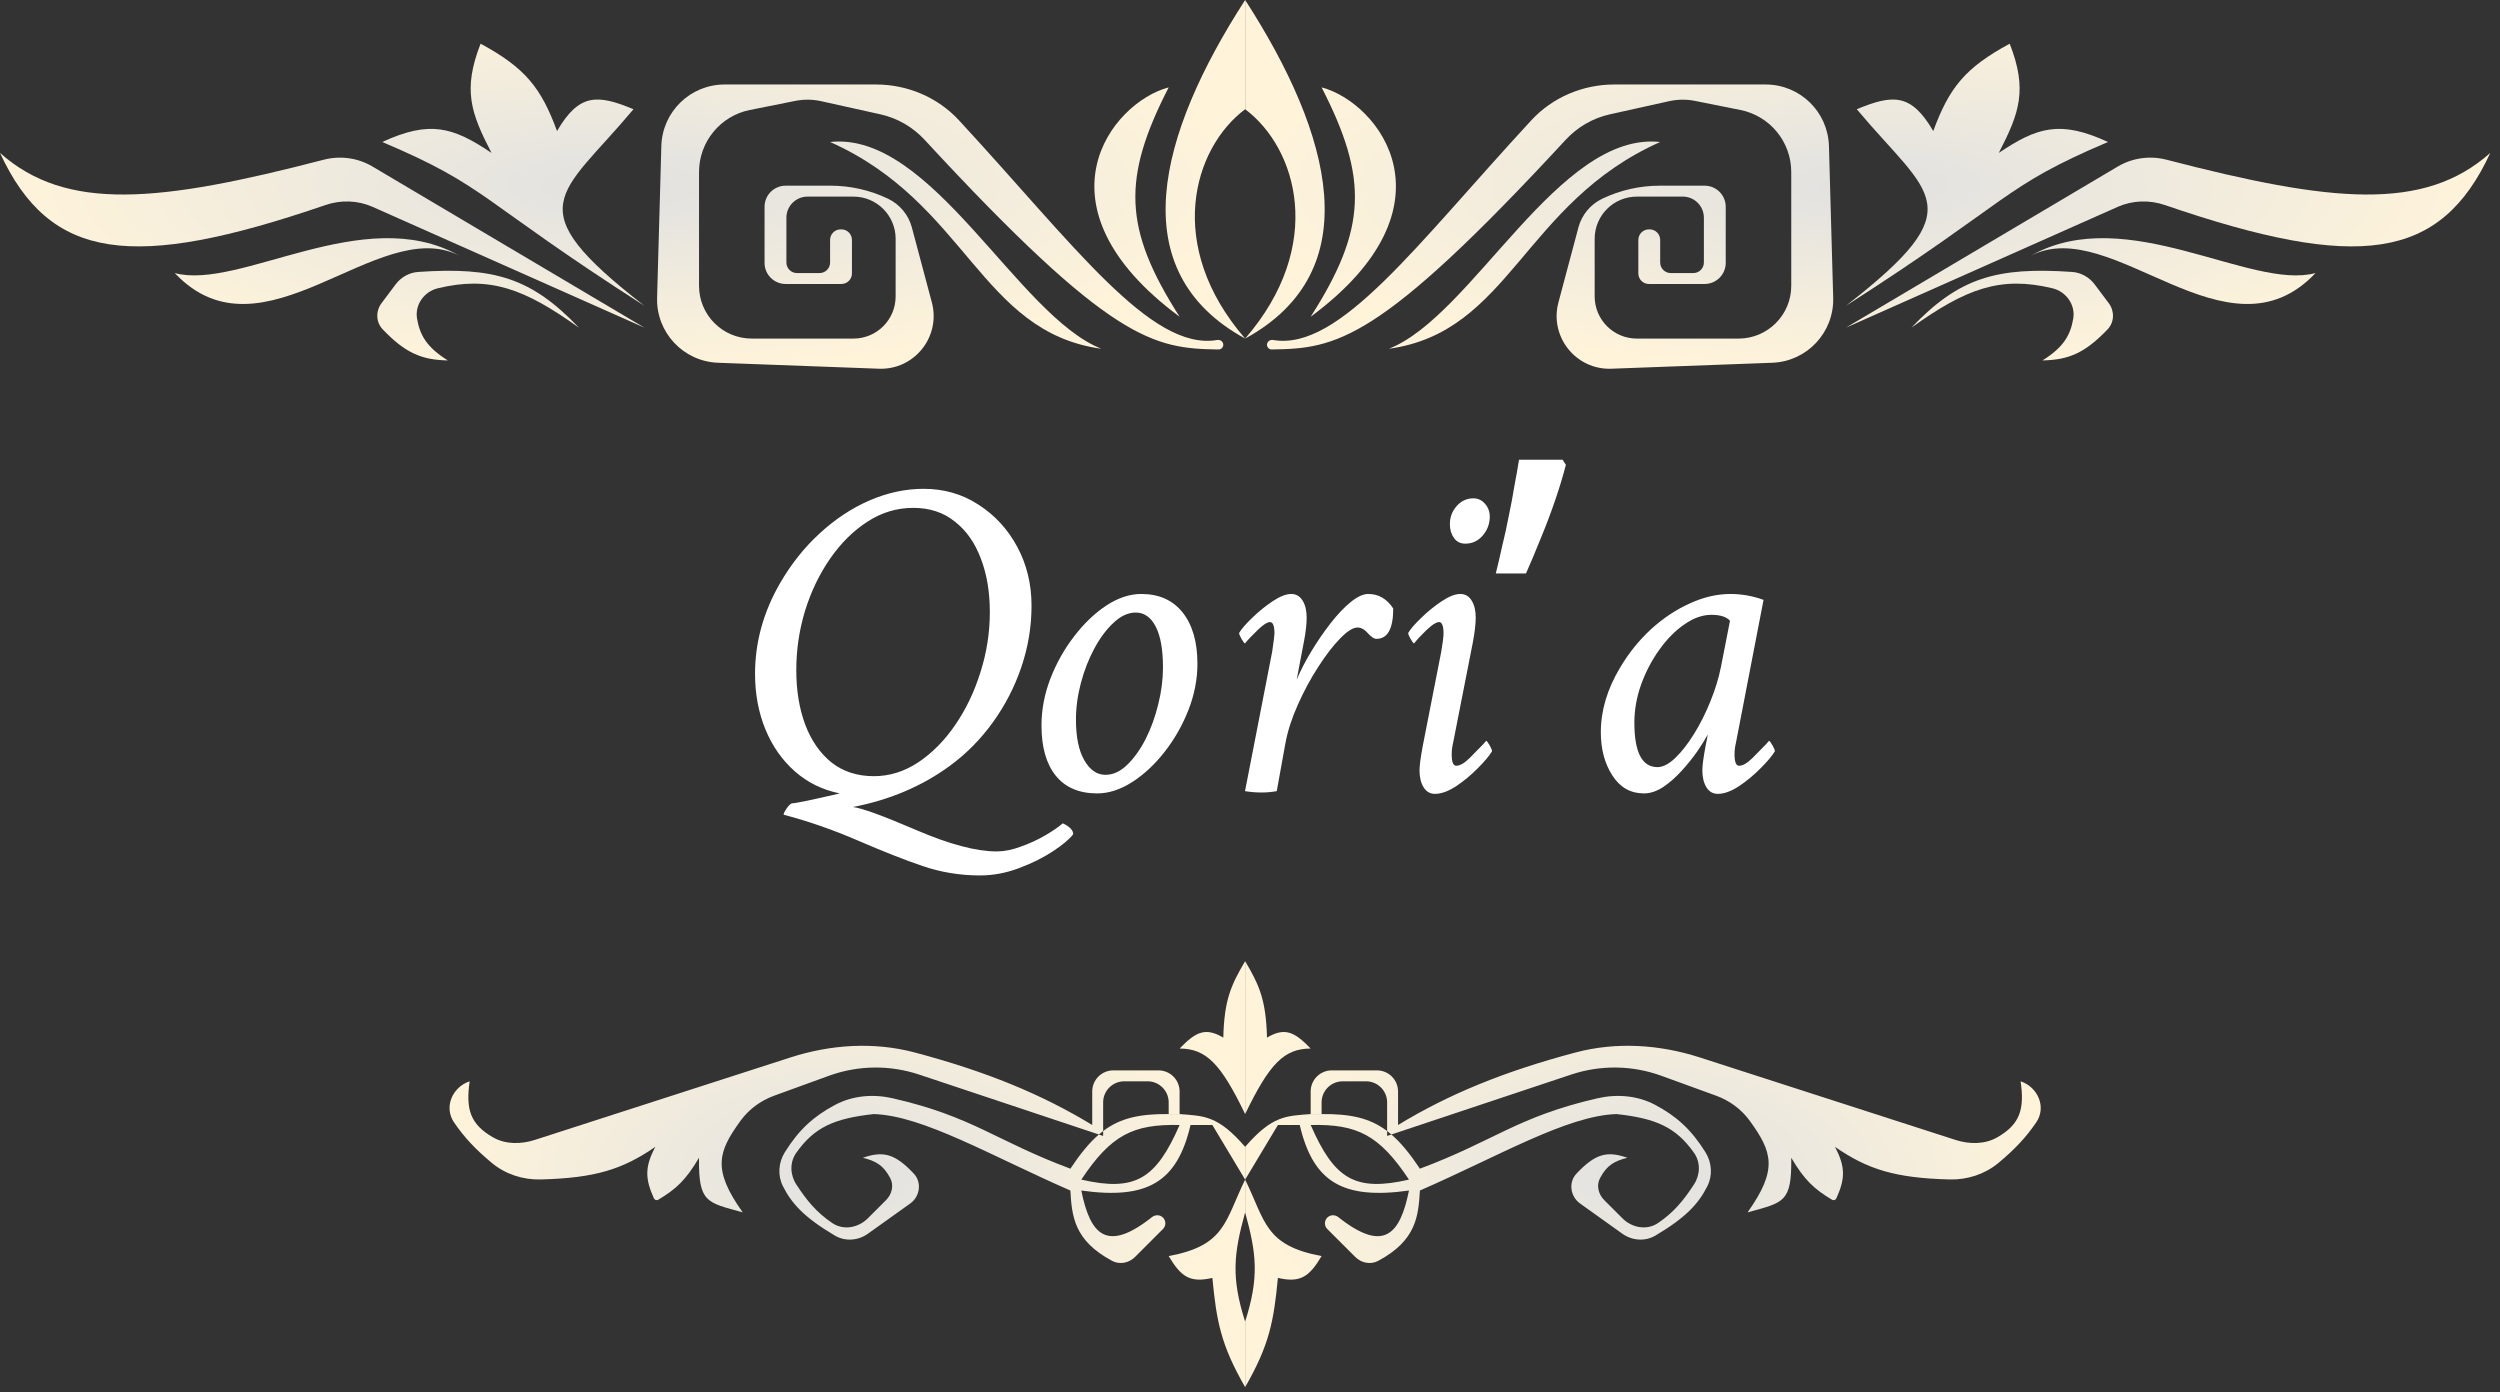 <svg width="237" height="132" viewBox="0 0 237 132" fill="none" xmlns="http://www.w3.org/2000/svg">
<rect x="0" y="0" width="237" height="132" fill="#333333" stroke="none"/>
<path d="M50.712 108.06C49.389 108.487 47.921 108.504 46.717 107.809C44.579 106.575 44.141 105.154 44.523 102.508V102.508C42.88 103.056 42.063 104.953 43.034 106.388C43.998 107.812 45.094 108.974 46.627 110.246C47.917 111.316 49.57 111.855 51.246 111.812C56.441 111.679 59.035 110.851 62.126 108.72C61.105 110.641 61.162 111.76 61.989 113.6C62.06 113.76 62.257 113.822 62.408 113.731C64.082 112.73 65.004 111.892 66.267 109.756C66.215 114.032 66.984 113.977 70.409 114.933C67.519 110.86 68.052 109.221 70.198 106.254C70.996 105.151 72.126 104.331 73.405 103.866L78.578 101.985C81.334 100.982 84.349 100.942 87.131 101.869L104.173 107.55C104.307 107.435 104.442 107.326 104.578 107.223V104.508C104.578 103.403 105.474 102.508 106.578 102.508H108.791C109.896 102.508 110.791 103.403 110.791 104.508V105.614H111.826V103.472C111.826 102.368 110.931 101.472 109.826 101.472H105.543C104.438 101.472 103.543 102.368 103.543 103.472V106.65C98.774 103.748 93.532 101.584 86.726 99.777C82.846 98.747 78.753 99.014 74.933 100.247L50.712 108.06Z" fill="url(#paint0_radial_692_2106)"/>
<path fill-rule="evenodd" clip-rule="evenodd" d="M118.039 111.827V108.721C115.458 105.74 114.163 105.799 111.826 105.614H110.791C108.063 105.589 106.222 105.979 104.578 107.223V107.685L104.173 107.55C103.27 108.327 102.409 109.382 101.472 110.791C94.422 108.167 92.242 105.859 84.63 104.117C82.793 103.696 80.838 103.854 79.173 104.739C77.141 105.82 75.748 107.075 74.4 109.235C73.798 110.201 73.705 111.42 74.215 112.438C75.049 114.107 76.25 115.417 79.138 117.128C80.119 117.709 81.35 117.62 82.278 116.957L86.28 114.099C87.218 113.429 87.413 112.09 86.621 111.251C84.83 109.354 83.723 109.09 81.799 109.756C83.024 110.067 83.747 110.456 84.396 111.688C84.76 112.378 84.552 113.216 84 113.767L82.275 115.492C81.371 116.397 79.966 116.664 78.906 115.948C77.391 114.927 76.478 113.802 75.488 112.283C74.894 111.372 74.854 110.185 75.48 109.296C77.188 106.871 79.076 106.022 82.834 105.614C87.514 105.758 93.973 109.592 101.472 112.862C101.61 115.305 101.827 117.608 105.43 119.531C106.15 119.915 107.027 119.733 107.604 119.156L110.252 116.508C110.55 116.21 110.55 115.727 110.252 115.429V115.429C109.971 115.149 109.521 115.134 109.21 115.381C104.882 118.812 103.349 117.017 102.508 112.862C108.784 113.743 111.6 112.063 112.862 106.65H114.933L118.039 111.827ZM102.508 111.827C105.324 107.593 107.416 106.549 111.826 106.65C109.581 111.782 107.623 113.001 102.508 111.827Z" fill="url(#paint1_radial_692_2106)"/>
<path d="M118.039 114.933V111.827C116.112 115.763 116.189 118.074 110.791 119.075C111.96 121.038 112.806 121.636 114.933 121.146C115.324 125.201 115.717 127.472 118.039 131.5V125.287C116.703 121.107 116.952 118.865 118.039 114.933Z" fill="url(#paint2_radial_692_2106)"/>
<path d="M115.968 98.366C116.06 94.792 116.696 93.394 118.039 91.118V105.614C115.722 100.811 114.342 99.414 111.826 99.401C113.364 97.812 114.276 97.364 115.968 98.366Z" fill="url(#paint3_radial_692_2106)"/>
<path d="M185.366 108.06C186.689 108.487 188.157 108.504 189.361 107.809C191.499 106.575 191.937 105.154 191.555 102.508V102.508C193.198 103.056 194.015 104.953 193.044 106.388C192.08 107.812 190.984 108.974 189.451 110.246C188.161 111.316 186.509 111.855 184.832 111.812C179.637 111.679 177.043 110.851 173.952 108.72C174.973 110.641 174.916 111.76 174.09 113.6C174.018 113.76 173.821 113.822 173.67 113.731C171.996 112.73 171.074 111.892 169.811 109.756C169.863 114.032 169.094 113.977 165.669 114.933C168.559 110.86 168.026 109.221 165.88 106.254C165.082 105.151 163.952 104.331 162.673 103.866L157.5 101.985C154.744 100.982 151.729 100.942 148.947 101.869L131.905 107.55C131.771 107.435 131.636 107.326 131.5 107.223V104.508C131.5 103.403 130.604 102.508 129.5 102.508H127.287C126.183 102.508 125.287 103.403 125.287 104.508V105.614H124.252V103.472C124.252 102.368 125.147 101.472 126.252 101.472H130.535C131.64 101.472 132.535 102.368 132.535 103.472V106.65C137.304 103.748 142.546 101.584 149.352 99.777C153.232 98.747 157.325 99.014 161.145 100.247L185.366 108.06Z" fill="url(#paint4_radial_692_2106)"/>
<path fill-rule="evenodd" clip-rule="evenodd" d="M118.039 111.827V108.721C120.62 105.74 121.915 105.799 124.252 105.614H125.287C128.015 105.589 129.856 105.979 131.5 107.223V107.685L131.905 107.55C132.808 108.327 133.669 109.382 134.606 110.791C141.656 108.167 143.836 105.859 151.448 104.117C153.285 103.696 155.24 103.854 156.905 104.739C158.938 105.82 160.33 107.075 161.678 109.235C162.281 110.201 162.373 111.42 161.863 112.438C161.029 114.107 159.828 115.417 156.941 117.128C155.96 117.709 154.728 117.62 153.8 116.957L149.798 114.099C148.86 113.429 148.665 112.09 149.457 111.251C151.248 109.354 152.355 109.09 154.279 109.756C153.054 110.067 152.331 110.456 151.682 111.688C151.319 112.378 151.526 113.216 152.078 113.767L153.803 115.492C154.708 116.397 156.112 116.664 157.173 115.948C158.687 114.927 159.6 113.802 160.591 112.283C161.184 111.372 161.224 110.185 160.598 109.296C158.89 106.871 157.002 106.022 153.244 105.614C148.564 105.758 142.105 109.592 134.606 112.862C134.468 115.305 134.251 117.608 130.648 119.531C129.928 119.915 129.051 119.733 128.474 119.156L125.826 116.508C125.528 116.21 125.528 115.727 125.826 115.429V115.429C126.107 115.149 126.557 115.134 126.868 115.381C131.196 118.812 132.729 117.017 133.571 112.862C127.294 113.743 124.478 112.063 123.216 106.65H121.145L118.039 111.827ZM133.571 111.827C130.754 107.593 128.662 106.549 124.252 106.65C126.497 111.782 128.455 113.001 133.571 111.827Z" fill="url(#paint5_radial_692_2106)"/>
<path d="M118.039 114.933V111.827C119.967 115.763 119.889 118.074 125.287 119.075C124.119 121.038 123.273 121.636 121.145 121.146C120.754 125.201 120.361 127.472 118.039 131.5V125.287C119.375 121.107 119.126 118.865 118.039 114.933Z" fill="url(#paint6_radial_692_2106)"/>
<path d="M120.11 98.366C120.019 94.792 119.382 93.394 118.039 91.118V105.614C120.356 100.811 121.736 99.414 124.252 99.401C122.714 97.812 121.802 97.364 120.11 98.366Z" fill="url(#paint7_radial_692_2106)"/>
<path d="M87.562 46.34C89.496 46.34 91.229 46.841 92.762 47.844C94.309 48.832 95.533 50.164 96.436 51.84C97.338 53.516 97.789 55.378 97.789 57.426C97.789 59.402 97.467 61.343 96.822 63.248C96.178 65.139 95.275 66.886 94.115 68.49C92.955 70.094 91.602 71.462 90.055 72.594C87.419 74.527 84.354 75.831 80.859 76.504C81.704 76.604 83.71 77.335 86.875 78.695C90.012 80.042 92.547 80.715 94.481 80.715C95.197 80.715 95.956 80.564 96.758 80.264C97.574 79.977 98.341 79.626 99.057 79.211C99.773 78.796 100.339 78.409 100.754 78.051C101.413 78.366 101.742 78.71 101.742 79.082C101.398 79.54 100.761 80.078 99.83 80.693C98.899 81.309 97.818 81.846 96.586 82.305C95.368 82.763 94.137 82.992 92.891 82.992C91.029 82.992 89.231 82.699 87.498 82.111C85.765 81.524 83.71 80.715 81.332 79.684C78.94 78.652 76.591 77.836 74.285 77.234C74.285 77.12 74.378 76.926 74.564 76.654C74.751 76.382 74.915 76.217 75.059 76.16C75.46 76.146 76.978 75.831 79.613 75.215C77.981 74.885 76.562 74.191 75.359 73.131C74.156 72.071 73.225 70.746 72.566 69.156C71.908 67.552 71.578 65.79 71.578 63.871C71.578 60.892 72.366 58.035 73.941 55.299C75.001 53.465 76.262 51.883 77.723 50.551C79.184 49.204 80.759 48.166 82.449 47.435C84.139 46.705 85.844 46.34 87.562 46.34ZM86.574 48.145C85.027 48.145 83.581 48.581 82.234 49.455C80.902 50.315 79.728 51.475 78.711 52.935C77.694 54.397 76.899 56.044 76.326 57.877C75.768 59.71 75.488 61.594 75.488 63.527C75.488 65.475 75.775 67.208 76.348 68.727C76.921 70.231 77.751 71.419 78.84 72.293C79.943 73.152 81.275 73.582 82.836 73.582C84.326 73.582 85.729 73.145 87.047 72.272C88.379 71.383 89.553 70.195 90.57 68.705C91.587 67.216 92.382 65.547 92.955 63.699C93.542 61.852 93.836 59.961 93.836 58.027C93.836 56.108 93.549 54.411 92.977 52.935C92.418 51.446 91.594 50.279 90.506 49.434C89.432 48.574 88.121 48.145 86.574 48.145ZM108.188 56.309C109.878 56.309 111.188 56.896 112.119 58.07C113.05 59.245 113.516 60.863 113.516 62.926C113.516 64.401 113.229 65.869 112.656 67.33C112.083 68.777 111.331 70.094 110.4 71.283C109.469 72.472 108.445 73.424 107.328 74.141C106.211 74.857 105.108 75.215 104.02 75.215C102.301 75.215 100.99 74.656 100.088 73.539C99.186 72.422 98.734 70.832 98.734 68.769C98.734 67.28 99.014 65.805 99.572 64.344C100.145 62.868 100.897 61.529 101.828 60.326C102.759 59.109 103.776 58.135 104.879 57.404C105.996 56.674 107.099 56.309 108.188 56.309ZM107.672 58.07C106.956 58.07 106.261 58.385 105.588 59.016C104.915 59.632 104.306 60.441 103.762 61.443C103.217 62.446 102.788 63.542 102.473 64.731C102.158 65.919 102 67.079 102 68.211C102 69.872 102.265 71.162 102.795 72.078C103.325 72.995 103.991 73.453 104.793 73.453C105.509 73.453 106.189 73.145 106.834 72.529C107.493 71.899 108.08 71.083 108.596 70.08C109.111 69.063 109.512 67.96 109.799 66.772C110.1 65.583 110.25 64.415 110.25 63.27C110.25 61.579 110.021 60.29 109.562 59.402C109.104 58.514 108.474 58.07 107.672 58.07ZM122.41 56.309C122.868 56.309 123.227 56.516 123.484 56.932C123.742 57.347 123.871 57.884 123.871 58.543C123.871 59.173 123.785 59.932 123.613 60.82L122.926 64.43C123.284 63.585 123.742 62.697 124.301 61.766C124.874 60.82 125.482 59.932 126.127 59.102C126.771 58.271 127.409 57.598 128.039 57.082C128.669 56.566 129.228 56.309 129.715 56.309C130.689 56.309 131.477 56.767 132.078 57.684C132.078 59.603 131.548 60.562 130.488 60.562C130.259 60.562 129.987 60.383 129.672 60.025C129.357 59.667 129.027 59.488 128.684 59.488C128.268 59.488 127.724 59.832 127.051 60.52C126.378 61.207 125.683 62.109 124.967 63.227C124.251 64.329 123.606 65.525 123.033 66.814C122.46 68.089 122.066 69.314 121.852 70.488L121.035 75C120.548 75.086 120.076 75.129 119.617 75.129C119.073 75.129 118.543 75.086 118.027 75L120.605 61.766C120.749 60.777 120.82 60.204 120.82 60.047C120.82 59.331 120.677 58.973 120.391 58.973C120.147 58.973 119.782 59.202 119.295 59.66C119.066 59.889 118.815 60.14 118.543 60.412C118.285 60.684 118.113 60.878 118.027 60.992C117.97 60.992 117.863 60.856 117.705 60.584C117.548 60.312 117.469 60.118 117.469 60.004C117.698 59.617 118.113 59.137 118.715 58.565C119.316 57.977 119.961 57.454 120.648 56.996C121.336 56.538 121.923 56.309 122.41 56.309ZM139.684 47.242C140.113 47.242 140.479 47.414 140.779 47.758C141.08 48.102 141.23 48.503 141.23 48.961C141.23 49.648 141.008 50.25 140.564 50.766C140.12 51.281 139.569 51.539 138.91 51.539C138.452 51.539 138.094 51.36 137.836 51.002C137.578 50.644 137.449 50.207 137.449 49.691C137.449 49.033 137.664 48.46 138.094 47.973C138.523 47.486 139.053 47.242 139.684 47.242ZM138.438 56.309C138.896 56.309 139.254 56.516 139.512 56.932C139.77 57.347 139.898 57.884 139.898 58.543C139.898 59.13 139.812 59.889 139.641 60.82L137.75 70.445C137.664 70.789 137.621 71.147 137.621 71.519C137.621 72.236 137.764 72.594 138.051 72.594C138.409 72.594 138.839 72.343 139.34 71.842C139.841 71.326 140.271 70.889 140.629 70.531L140.887 70.231C140.944 70.231 141.051 70.367 141.209 70.639C141.367 70.911 141.445 71.104 141.445 71.219C141.202 71.634 140.758 72.164 140.113 72.809C139.483 73.453 138.796 74.026 138.051 74.527C137.306 75.014 136.633 75.258 136.031 75.258C135.573 75.258 135.215 75.05 134.957 74.635C134.699 74.219 134.57 73.682 134.57 73.023C134.57 72.594 134.671 71.835 134.871 70.746L136.633 61.766C136.776 60.921 136.848 60.348 136.848 60.047C136.848 59.331 136.704 58.973 136.418 58.973C136.246 58.973 136.01 59.087 135.709 59.316C135.423 59.546 135.143 59.803 134.871 60.09C134.599 60.362 134.398 60.577 134.27 60.734L134.055 60.992C133.997 60.992 133.89 60.856 133.732 60.584C133.575 60.312 133.496 60.118 133.496 60.004C133.725 59.617 134.141 59.137 134.742 58.565C135.344 57.977 135.988 57.454 136.676 56.996C137.363 56.538 137.951 56.309 138.438 56.309ZM148.445 44.068C148.181 45.095 147.844 46.209 147.433 47.412C147.023 48.615 146.568 49.817 146.069 51.02C145.6 52.193 145.131 53.308 144.661 54.364H141.801C142.007 53.543 142.212 52.663 142.417 51.724C142.652 50.785 142.857 49.847 143.033 48.908C143.239 47.94 143.415 47.001 143.561 46.092C143.737 45.183 143.884 44.347 144.001 43.584H148.137L148.445 44.068ZM164.047 56.309C165.107 56.309 166.152 56.495 167.184 56.867L164.562 70.445C164.477 70.789 164.434 71.147 164.434 71.519C164.434 72.236 164.577 72.594 164.863 72.594C165.221 72.594 165.651 72.343 166.152 71.842C166.654 71.326 167.083 70.889 167.441 70.531L167.699 70.231C167.757 70.231 167.864 70.367 168.021 70.639C168.179 70.911 168.258 71.104 168.258 71.219C168.014 71.634 167.57 72.164 166.926 72.809C166.296 73.453 165.608 74.026 164.863 74.527C164.118 75.014 163.445 75.258 162.844 75.258C162.385 75.258 162.027 75.05 161.77 74.635C161.512 74.219 161.383 73.682 161.383 73.023C161.383 72.579 161.483 71.82 161.684 70.746L161.834 69.994C161.877 69.794 161.898 69.672 161.898 69.629C161.669 70.059 161.34 70.588 160.91 71.219C160.48 71.835 159.986 72.451 159.428 73.066C158.869 73.682 158.282 74.198 157.666 74.613C157.05 75.014 156.441 75.215 155.84 75.215C154.579 75.215 153.584 74.649 152.854 73.518C152.123 72.386 151.758 71.018 151.758 69.414C151.758 67.366 152.367 65.325 153.584 63.291C154.4 61.916 155.374 60.706 156.506 59.66C157.652 58.615 158.876 57.798 160.18 57.211C161.483 56.609 162.772 56.309 164.047 56.309ZM162.242 58.285C161.397 58.285 160.545 58.586 159.686 59.188C158.826 59.775 158.038 60.57 157.322 61.572C156.606 62.56 156.026 63.663 155.582 64.881C155.152 66.084 154.938 67.294 154.938 68.512C154.938 71.319 155.668 72.723 157.129 72.723C157.645 72.723 158.203 72.436 158.805 71.863C159.406 71.29 160.001 70.531 160.588 69.586C161.175 68.641 161.691 67.617 162.135 66.514C162.593 65.397 162.93 64.301 163.145 63.227L164.004 58.844C163.66 58.471 163.073 58.285 162.242 58.285Z" fill="white"/>
<path d="M0 14.496C6.3 20.098 15.079 19.198 30.687 15.142C32.25 14.736 33.917 14.96 35.306 15.783L61.09 31.063L35.33 19.614C33.92 18.987 32.318 18.935 30.859 19.436C12.55 25.716 4.737 24.728 0 14.496Z" fill="url(#paint8_radial_692_2106)"/>
<path d="M16.567 25.886C22.709 27.549 34.486 19.175 43.503 24.213C35.799 20.345 24.927 34.738 16.567 25.886Z" fill="url(#paint9_radial_692_2106)"/>
<path d="M42.453 34.169C40.475 32.938 39.804 31.791 39.536 30.205C39.314 28.887 40.214 27.637 41.514 27.326C46.406 26.155 49.66 27.317 54.878 31.063C50.376 26.336 46.825 25.284 39.647 25.78C38.797 25.839 38.019 26.275 37.508 26.956L36.167 28.745C35.605 29.494 35.631 30.543 36.278 31.221C38.443 33.484 39.98 34.116 42.453 34.169Z" fill="url(#paint10_radial_692_2106)"/>
<path d="M61.09 28.992C48.873 19.507 53.131 18.638 60.055 10.354C56.629 8.932 54.894 8.839 52.807 12.425C51.288 8.294 49.778 6.427 45.559 4.142C43.852 8.52 44.632 10.699 46.594 14.496C42.938 12.035 40.747 11.382 36.24 13.461C46.305 17.727 45.293 18.875 61.09 28.992Z" fill="url(#paint11_radial_692_2106)"/>
<path d="M78.693 22.744C78.693 22.192 79.141 21.744 79.693 21.744H79.764C80.316 21.744 80.764 22.192 80.764 22.744V25.921C80.764 26.474 80.316 26.921 79.764 26.921H74.48C73.376 26.921 72.48 26.026 72.48 24.921V19.602C72.48 18.498 73.376 17.602 74.48 17.602H78.728C80.614 17.602 82.475 18.023 84.178 18.834V18.834C85.296 19.366 86.125 20.363 86.444 21.56L88.34 28.669C89.206 31.918 86.684 35.079 83.324 34.954L68.068 34.389C64.778 34.267 62.2 31.517 62.292 28.226L62.695 13.843C62.786 10.595 65.444 8.01 68.692 8.01H83.039C86.023 8.01 88.89 9.217 90.915 11.409C101.807 23.194 109.097 33.322 115.395 32.23C115.685 32.18 115.968 32.392 115.968 32.686V32.686C115.968 32.932 115.766 33.132 115.519 33.129C109.37 33.045 105.37 32.431 87.653 13.254C86.537 12.046 85.079 11.198 83.474 10.841L77.858 9.594C77.043 9.412 76.199 9.403 75.38 9.567L71.091 10.425C68.287 10.986 66.268 13.448 66.268 16.309V27.098C66.268 29.86 68.506 32.098 71.268 32.098H80.906C83.115 32.098 84.906 30.308 84.906 28.098V22.638C84.906 20.429 83.115 18.638 80.906 18.638H76.551C75.447 18.638 74.551 19.533 74.551 20.638V24.886C74.551 25.438 74.999 25.886 75.551 25.886H77.693C78.245 25.886 78.693 25.438 78.693 24.886V22.744Z" fill="url(#paint12_radial_692_2106)"/>
<path d="M104.412 33.063C96.474 29.951 88.324 12.407 78.693 13.461C91.666 19.233 92.918 31.479 104.412 33.063Z" fill="url(#paint13_radial_692_2106)"/>
<path d="M111.827 30.028C106.485 21.683 106.361 16.914 110.791 8.283C105.363 9.714 97.626 19.511 111.827 30.028Z" fill="url(#paint14_radial_692_2106)"/>
<path d="M118.039 10.354C113.102 14.055 110.405 23.279 118.039 32.098C106.33 25.689 109.793 12.771 118.039 0V10.354Z" fill="url(#paint15_radial_692_2106)"/>
<path d="M236.079 14.496C229.779 20.098 221 19.198 205.392 15.142C203.829 14.736 202.162 14.96 200.773 15.783L174.989 31.063L200.749 19.614C202.159 18.987 203.761 18.935 205.22 19.436C223.529 25.716 231.342 24.728 236.079 14.496Z" fill="url(#paint16_radial_692_2106)"/>
<path d="M219.512 25.886C213.37 27.549 201.593 19.175 192.576 24.213C200.28 20.345 211.152 34.738 219.512 25.886Z" fill="url(#paint17_radial_692_2106)"/>
<path d="M193.626 34.169C195.605 32.938 196.275 31.791 196.543 30.205C196.765 28.887 195.865 27.637 194.565 27.326C189.673 26.155 186.42 27.317 181.201 31.063C185.703 26.336 189.254 25.284 196.432 25.78C197.282 25.839 198.06 26.275 198.571 26.956L199.912 28.745C200.474 29.494 200.448 30.543 199.801 31.221C197.637 33.484 196.099 34.116 193.626 34.169Z" fill="url(#paint18_radial_692_2106)"/>
<path d="M174.989 28.992C187.207 19.507 182.948 18.638 176.024 10.354C179.451 8.932 181.185 8.839 183.272 12.425C184.791 8.294 186.301 6.427 190.52 4.142C192.227 8.52 191.447 10.699 189.485 14.496C193.141 12.035 195.332 11.382 199.839 13.461C189.775 17.727 190.787 18.875 174.989 28.992Z" fill="url(#paint19_radial_692_2106)"/>
<path d="M157.386 22.744C157.386 22.192 156.938 21.744 156.386 21.744H156.315C155.763 21.744 155.315 22.192 155.315 22.744V25.921C155.315 26.474 155.763 26.921 156.315 26.921H161.599C162.703 26.921 163.599 26.026 163.599 24.921V19.602C163.599 18.498 162.703 17.602 161.599 17.602H157.351C155.465 17.602 153.604 18.023 151.901 18.834V18.834C150.783 19.366 149.954 20.363 149.635 21.56L147.739 28.669C146.873 31.918 149.396 35.079 152.755 34.954L168.011 34.389C171.301 34.267 173.879 31.517 173.787 28.226L173.384 13.843C173.293 10.595 170.635 8.01 167.387 8.01H153.04C150.056 8.01 147.19 9.217 145.164 11.409C134.273 23.194 126.982 33.322 120.684 32.23C120.394 32.18 120.111 32.392 120.111 32.686V32.686C120.111 32.932 120.313 33.132 120.56 33.129C126.709 33.045 130.709 32.431 148.426 13.254C149.542 12.046 151 11.198 152.606 10.841L158.221 9.594C159.036 9.412 159.88 9.403 160.699 9.567L164.988 10.425C167.793 10.986 169.811 13.448 169.811 16.309V27.098C169.811 29.86 167.573 32.098 164.811 32.098H155.174C152.964 32.098 151.174 30.308 151.174 28.098V22.638C151.174 20.429 152.964 18.638 155.174 18.638H159.528C160.633 18.638 161.528 19.533 161.528 20.638V24.886C161.528 25.438 161.08 25.886 160.528 25.886H158.386C157.834 25.886 157.386 25.438 157.386 24.886V22.744Z" fill="url(#paint20_radial_692_2106)"/>
<path d="M131.667 33.063C139.605 29.951 147.755 12.407 157.386 13.461C144.413 19.233 143.161 31.479 131.667 33.063Z" fill="url(#paint21_radial_692_2106)"/>
<path d="M124.252 30.028C129.594 21.683 129.718 16.914 125.288 8.283C130.716 9.714 138.454 19.511 124.252 30.028Z" fill="url(#paint22_radial_692_2106)"/>
<path d="M118.04 10.354C122.977 14.055 125.674 23.279 118.04 32.098C129.75 25.689 126.286 12.771 118.04 0V10.354Z" fill="url(#paint23_radial_692_2106)"/>
<defs>
<radialGradient id="paint0_radial_692_2106" cx="0" cy="0" r="1" gradientUnits="userSpaceOnUse" gradientTransform="translate(79.728 111.309) scale(38.311 20.191)">
<stop stop-color="#E1E1E1"/>
<stop offset="1" stop-color="#FFF4DA"/>
</radialGradient>
<radialGradient id="paint1_radial_692_2106" cx="0" cy="0" r="1" gradientUnits="userSpaceOnUse" gradientTransform="translate(79.728 111.309) scale(38.311 20.191)">
<stop stop-color="#E1E1E1"/>
<stop offset="1" stop-color="#FFF4DA"/>
</radialGradient>
<radialGradient id="paint2_radial_692_2106" cx="0" cy="0" r="1" gradientUnits="userSpaceOnUse" gradientTransform="translate(79.728 111.309) scale(38.311 20.191)">
<stop stop-color="#E1E1E1"/>
<stop offset="1" stop-color="#FFF4DA"/>
</radialGradient>
<radialGradient id="paint3_radial_692_2106" cx="0" cy="0" r="1" gradientUnits="userSpaceOnUse" gradientTransform="translate(79.728 111.309) scale(38.311 20.191)">
<stop stop-color="#E1E1E1"/>
<stop offset="1" stop-color="#FFF4DA"/>
</radialGradient>
<radialGradient id="paint4_radial_692_2106" cx="0" cy="0" r="1" gradientUnits="userSpaceOnUse" gradientTransform="translate(156.35 111.309) rotate(180) scale(38.311 20.191)">
<stop stop-color="#E1E1E1"/>
<stop offset="1" stop-color="#FFF4DA"/>
</radialGradient>
<radialGradient id="paint5_radial_692_2106" cx="0" cy="0" r="1" gradientUnits="userSpaceOnUse" gradientTransform="translate(156.35 111.309) rotate(180) scale(38.311 20.191)">
<stop stop-color="#E1E1E1"/>
<stop offset="1" stop-color="#FFF4DA"/>
</radialGradient>
<radialGradient id="paint6_radial_692_2106" cx="0" cy="0" r="1" gradientUnits="userSpaceOnUse" gradientTransform="translate(156.35 111.309) rotate(180) scale(38.311 20.191)">
<stop stop-color="#E1E1E1"/>
<stop offset="1" stop-color="#FFF4DA"/>
</radialGradient>
<radialGradient id="paint7_radial_692_2106" cx="0" cy="0" r="1" gradientUnits="userSpaceOnUse" gradientTransform="translate(156.35 111.309) rotate(180) scale(38.311 20.191)">
<stop stop-color="#E1E1E1"/>
<stop offset="1" stop-color="#FFF4DA"/>
</radialGradient>
<radialGradient id="paint8_radial_692_2106" cx="0" cy="0" r="1" gradientUnits="userSpaceOnUse" gradientTransform="translate(59.02 17.602) scale(59.02 17.602)">
<stop stop-color="#E1E1E1"/>
<stop offset="1" stop-color="#FFF4DA"/>
</radialGradient>
<radialGradient id="paint9_radial_692_2106" cx="0" cy="0" r="1" gradientUnits="userSpaceOnUse" gradientTransform="translate(59.02 17.602) scale(59.02 17.602)">
<stop stop-color="#E1E1E1"/>
<stop offset="1" stop-color="#FFF4DA"/>
</radialGradient>
<radialGradient id="paint10_radial_692_2106" cx="0" cy="0" r="1" gradientUnits="userSpaceOnUse" gradientTransform="translate(59.02 17.602) scale(59.02 17.602)">
<stop stop-color="#E1E1E1"/>
<stop offset="1" stop-color="#FFF4DA"/>
</radialGradient>
<radialGradient id="paint11_radial_692_2106" cx="0" cy="0" r="1" gradientUnits="userSpaceOnUse" gradientTransform="translate(59.02 17.602) scale(59.02 17.602)">
<stop stop-color="#E1E1E1"/>
<stop offset="1" stop-color="#FFF4DA"/>
</radialGradient>
<radialGradient id="paint12_radial_692_2106" cx="0" cy="0" r="1" gradientUnits="userSpaceOnUse" gradientTransform="translate(59.02 17.602) scale(59.02 17.602)">
<stop stop-color="#E1E1E1"/>
<stop offset="1" stop-color="#FFF4DA"/>
</radialGradient>
<radialGradient id="paint13_radial_692_2106" cx="0" cy="0" r="1" gradientUnits="userSpaceOnUse" gradientTransform="translate(59.02 17.602) scale(59.02 17.602)">
<stop stop-color="#E1E1E1"/>
<stop offset="1" stop-color="#FFF4DA"/>
</radialGradient>
<radialGradient id="paint14_radial_692_2106" cx="0" cy="0" r="1" gradientUnits="userSpaceOnUse" gradientTransform="translate(59.02 17.602) scale(59.02 17.602)">
<stop stop-color="#E1E1E1"/>
<stop offset="1" stop-color="#FFF4DA"/>
</radialGradient>
<radialGradient id="paint15_radial_692_2106" cx="0" cy="0" r="1" gradientUnits="userSpaceOnUse" gradientTransform="translate(59.02 17.602) scale(59.02 17.602)">
<stop stop-color="#E1E1E1"/>
<stop offset="1" stop-color="#FFF4DA"/>
</radialGradient>
<radialGradient id="paint16_radial_692_2106" cx="0" cy="0" r="1" gradientUnits="userSpaceOnUse" gradientTransform="translate(177.059 17.602) rotate(180) scale(59.02 17.602)">
<stop stop-color="#E1E1E1"/>
<stop offset="1" stop-color="#FFF4DA"/>
</radialGradient>
<radialGradient id="paint17_radial_692_2106" cx="0" cy="0" r="1" gradientUnits="userSpaceOnUse" gradientTransform="translate(177.059 17.602) rotate(180) scale(59.02 17.602)">
<stop stop-color="#E1E1E1"/>
<stop offset="1" stop-color="#FFF4DA"/>
</radialGradient>
<radialGradient id="paint18_radial_692_2106" cx="0" cy="0" r="1" gradientUnits="userSpaceOnUse" gradientTransform="translate(177.059 17.602) rotate(180) scale(59.02 17.602)">
<stop stop-color="#E1E1E1"/>
<stop offset="1" stop-color="#FFF4DA"/>
</radialGradient>
<radialGradient id="paint19_radial_692_2106" cx="0" cy="0" r="1" gradientUnits="userSpaceOnUse" gradientTransform="translate(177.059 17.602) rotate(180) scale(59.02 17.602)">
<stop stop-color="#E1E1E1"/>
<stop offset="1" stop-color="#FFF4DA"/>
</radialGradient>
<radialGradient id="paint20_radial_692_2106" cx="0" cy="0" r="1" gradientUnits="userSpaceOnUse" gradientTransform="translate(177.059 17.602) rotate(180) scale(59.02 17.602)">
<stop stop-color="#E1E1E1"/>
<stop offset="1" stop-color="#FFF4DA"/>
</radialGradient>
<radialGradient id="paint21_radial_692_2106" cx="0" cy="0" r="1" gradientUnits="userSpaceOnUse" gradientTransform="translate(177.059 17.602) rotate(180) scale(59.02 17.602)">
<stop stop-color="#E1E1E1"/>
<stop offset="1" stop-color="#FFF4DA"/>
</radialGradient>
<radialGradient id="paint22_radial_692_2106" cx="0" cy="0" r="1" gradientUnits="userSpaceOnUse" gradientTransform="translate(177.059 17.602) rotate(180) scale(59.02 17.602)">
<stop stop-color="#E1E1E1"/>
<stop offset="1" stop-color="#FFF4DA"/>
</radialGradient>
<radialGradient id="paint23_radial_692_2106" cx="0" cy="0" r="1" gradientUnits="userSpaceOnUse" gradientTransform="translate(177.059 17.602) rotate(180) scale(59.02 17.602)">
<stop stop-color="#E1E1E1"/>
<stop offset="1" stop-color="#FFF4DA"/>
</radialGradient>
</defs>
</svg>
